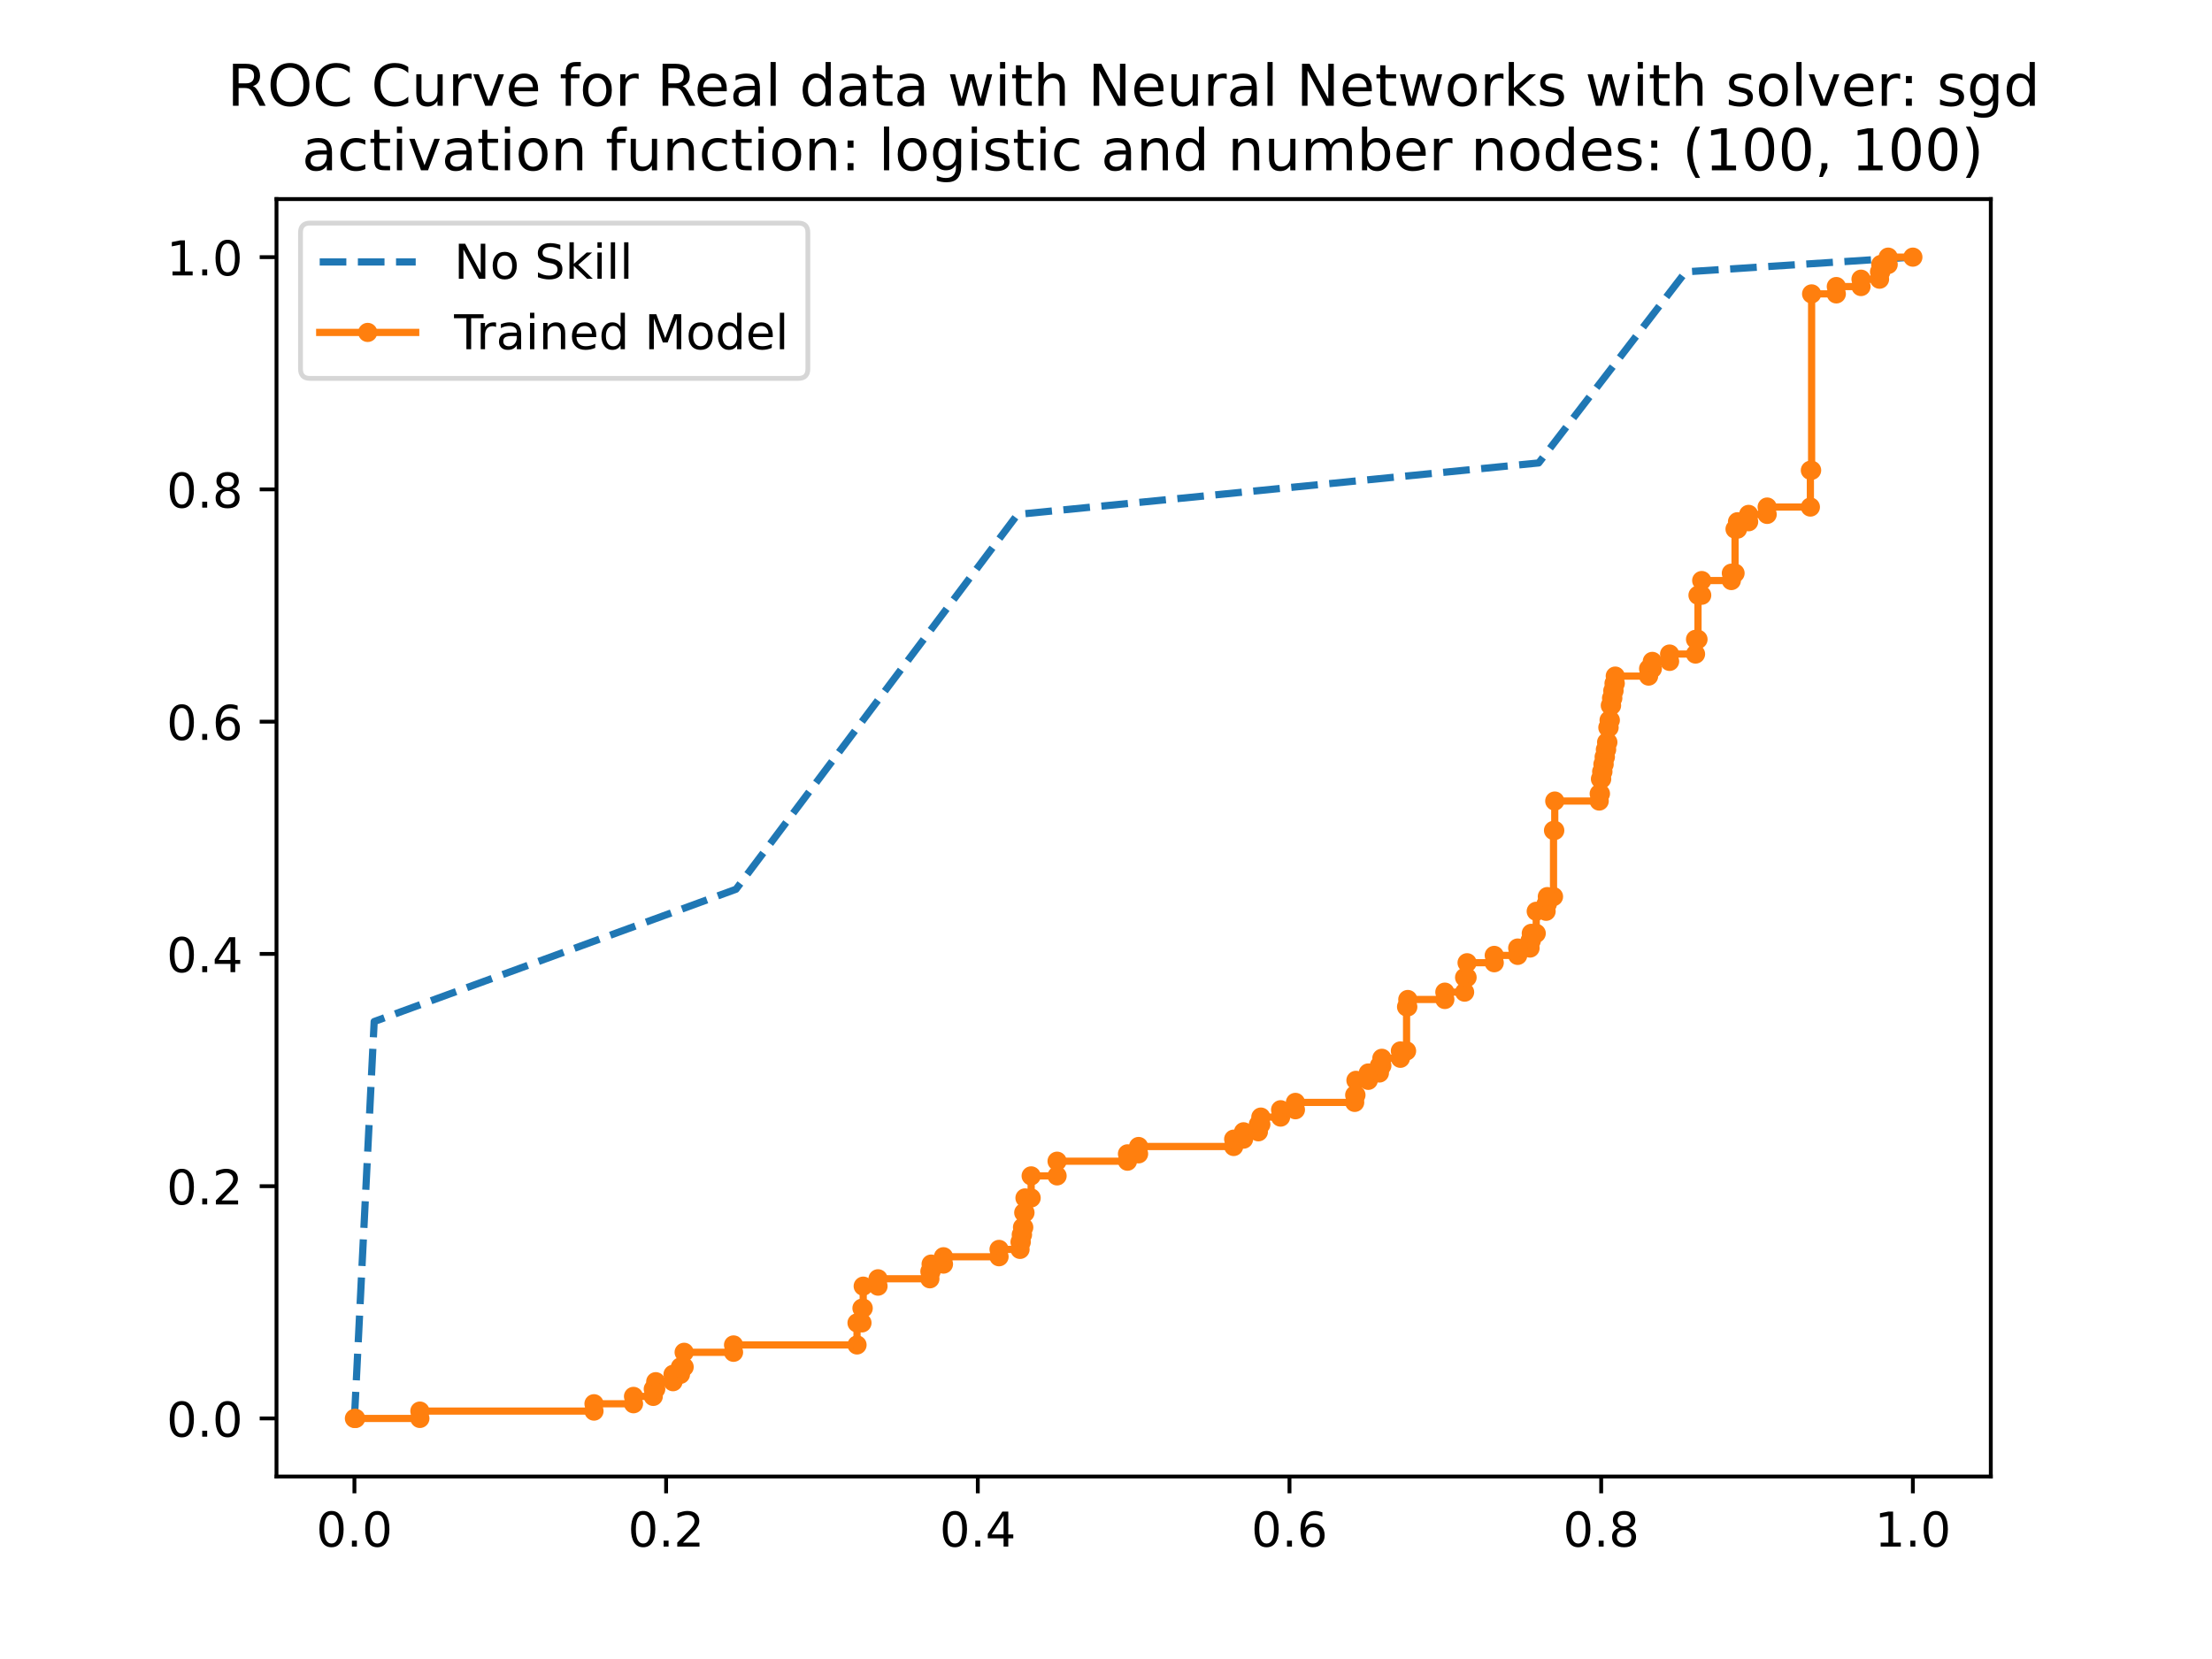 <?xml version="1.0" encoding="utf-8" standalone="no"?>
<!DOCTYPE svg PUBLIC "-//W3C//DTD SVG 1.1//EN"
  "http://www.w3.org/Graphics/SVG/1.1/DTD/svg11.dtd">
<!-- Created with matplotlib (https://matplotlib.org/) -->
<svg height="345.6pt" version="1.1" viewBox="0 0 460.8 345.6" width="460.8pt" xmlns="http://www.w3.org/2000/svg" xmlns:xlink="http://www.w3.org/1999/xlink">
 <defs>
  <style type="text/css">
*{stroke-linecap:butt;stroke-linejoin:round;}
  </style>
 </defs>
 <g id="figure_1">
  <g id="patch_1">
   <path d="M 0 345.6 
L 460.8 345.6 
L 460.8 0 
L 0 0 
z
" style="fill:#ffffff;"/>
  </g>
  <g id="axes_1">
   <g id="patch_2">
    <path d="M 57.6 307.584 
L 414.72 307.584 
L 414.72 41.472 
L 57.6 41.472 
z
" style="fill:#ffffff;"/>
   </g>
   <g id="matplotlib.axis_1">
    <g id="xtick_1">
     <g id="line2d_1">
      <defs>
       <path d="M 0 0 
L 0 3.5 
" id="md766bbdb81" style="stroke:#000000;stroke-width:0.8;"/>
      </defs>
      <g>
       <use style="stroke:#000000;stroke-width:0.8;" x="73.833" xlink:href="#md766bbdb81" y="307.584"/>
      </g>
     </g>
     <g id="text_1">
      <!-- 0.0 -->
      <defs>
       <path d="M 31.781 66.406 
Q 24.172 66.406 20.328 58.906 
Q 16.5 51.422 16.5 36.375 
Q 16.5 21.391 20.328 13.891 
Q 24.172 6.391 31.781 6.391 
Q 39.453 6.391 43.281 13.891 
Q 47.125 21.391 47.125 36.375 
Q 47.125 51.422 43.281 58.906 
Q 39.453 66.406 31.781 66.406 
z
M 31.781 74.219 
Q 44.047 74.219 50.516 64.516 
Q 56.984 54.828 56.984 36.375 
Q 56.984 17.969 50.516 8.266 
Q 44.047 -1.422 31.781 -1.422 
Q 19.531 -1.422 13.062 8.266 
Q 6.594 17.969 6.594 36.375 
Q 6.594 54.828 13.062 64.516 
Q 19.531 74.219 31.781 74.219 
z
" id="DejaVuSans-48"/>
       <path d="M 10.688 12.406 
L 21 12.406 
L 21 0 
L 10.688 0 
z
" id="DejaVuSans-46"/>
      </defs>
      <g transform="translate(65.881 322.182)scale(0.1 -0.1)">
       <use xlink:href="#DejaVuSans-48"/>
       <use x="63.623" xlink:href="#DejaVuSans-46"/>
       <use x="95.41" xlink:href="#DejaVuSans-48"/>
      </g>
     </g>
    </g>
    <g id="xtick_2">
     <g id="line2d_2">
      <g>
       <use style="stroke:#000000;stroke-width:0.8;" x="138.764" xlink:href="#md766bbdb81" y="307.584"/>
      </g>
     </g>
     <g id="text_2">
      <!-- 0.2 -->
      <defs>
       <path d="M 19.188 8.297 
L 53.609 8.297 
L 53.609 0 
L 7.328 0 
L 7.328 8.297 
Q 12.938 14.109 22.625 23.891 
Q 32.328 33.688 34.812 36.531 
Q 39.547 41.844 41.422 45.531 
Q 43.312 49.219 43.312 52.781 
Q 43.312 58.594 39.234 62.25 
Q 35.156 65.922 28.609 65.922 
Q 23.969 65.922 18.812 64.312 
Q 13.672 62.703 7.812 59.422 
L 7.812 69.391 
Q 13.766 71.781 18.938 73 
Q 24.125 74.219 28.422 74.219 
Q 39.75 74.219 46.484 68.547 
Q 53.219 62.891 53.219 53.422 
Q 53.219 48.922 51.531 44.891 
Q 49.859 40.875 45.406 35.406 
Q 44.188 33.984 37.641 27.219 
Q 31.109 20.453 19.188 8.297 
z
" id="DejaVuSans-50"/>
      </defs>
      <g transform="translate(130.812 322.182)scale(0.1 -0.1)">
       <use xlink:href="#DejaVuSans-48"/>
       <use x="63.623" xlink:href="#DejaVuSans-46"/>
       <use x="95.41" xlink:href="#DejaVuSans-50"/>
      </g>
     </g>
    </g>
    <g id="xtick_3">
     <g id="line2d_3">
      <g>
       <use style="stroke:#000000;stroke-width:0.8;" x="203.695" xlink:href="#md766bbdb81" y="307.584"/>
      </g>
     </g>
     <g id="text_3">
      <!-- 0.4 -->
      <defs>
       <path d="M 37.797 64.312 
L 12.891 25.391 
L 37.797 25.391 
z
M 35.203 72.906 
L 47.609 72.906 
L 47.609 25.391 
L 58.016 25.391 
L 58.016 17.188 
L 47.609 17.188 
L 47.609 0 
L 37.797 0 
L 37.797 17.188 
L 4.891 17.188 
L 4.891 26.703 
z
" id="DejaVuSans-52"/>
      </defs>
      <g transform="translate(195.743 322.182)scale(0.1 -0.1)">
       <use xlink:href="#DejaVuSans-48"/>
       <use x="63.623" xlink:href="#DejaVuSans-46"/>
       <use x="95.41" xlink:href="#DejaVuSans-52"/>
      </g>
     </g>
    </g>
    <g id="xtick_4">
     <g id="line2d_4">
      <g>
       <use style="stroke:#000000;stroke-width:0.8;" x="268.625" xlink:href="#md766bbdb81" y="307.584"/>
      </g>
     </g>
     <g id="text_4">
      <!-- 0.6 -->
      <defs>
       <path d="M 33.016 40.375 
Q 26.375 40.375 22.484 35.828 
Q 18.609 31.297 18.609 23.391 
Q 18.609 15.531 22.484 10.953 
Q 26.375 6.391 33.016 6.391 
Q 39.656 6.391 43.531 10.953 
Q 47.406 15.531 47.406 23.391 
Q 47.406 31.297 43.531 35.828 
Q 39.656 40.375 33.016 40.375 
z
M 52.594 71.297 
L 52.594 62.312 
Q 48.875 64.062 45.094 64.984 
Q 41.312 65.922 37.594 65.922 
Q 27.828 65.922 22.672 59.328 
Q 17.531 52.734 16.797 39.406 
Q 19.672 43.656 24.016 45.922 
Q 28.375 48.188 33.594 48.188 
Q 44.578 48.188 50.953 41.516 
Q 57.328 34.859 57.328 23.391 
Q 57.328 12.156 50.688 5.359 
Q 44.047 -1.422 33.016 -1.422 
Q 20.359 -1.422 13.672 8.266 
Q 6.984 17.969 6.984 36.375 
Q 6.984 53.656 15.188 63.938 
Q 23.391 74.219 37.203 74.219 
Q 40.922 74.219 44.703 73.484 
Q 48.484 72.75 52.594 71.297 
z
" id="DejaVuSans-54"/>
      </defs>
      <g transform="translate(260.674 322.182)scale(0.1 -0.1)">
       <use xlink:href="#DejaVuSans-48"/>
       <use x="63.623" xlink:href="#DejaVuSans-46"/>
       <use x="95.41" xlink:href="#DejaVuSans-54"/>
      </g>
     </g>
    </g>
    <g id="xtick_5">
     <g id="line2d_5">
      <g>
       <use style="stroke:#000000;stroke-width:0.8;" x="333.556" xlink:href="#md766bbdb81" y="307.584"/>
      </g>
     </g>
     <g id="text_5">
      <!-- 0.8 -->
      <defs>
       <path d="M 31.781 34.625 
Q 24.75 34.625 20.719 30.859 
Q 16.703 27.094 16.703 20.516 
Q 16.703 13.922 20.719 10.156 
Q 24.75 6.391 31.781 6.391 
Q 38.812 6.391 42.859 10.172 
Q 46.922 13.969 46.922 20.516 
Q 46.922 27.094 42.891 30.859 
Q 38.875 34.625 31.781 34.625 
z
M 21.922 38.812 
Q 15.578 40.375 12.031 44.719 
Q 8.5 49.078 8.5 55.328 
Q 8.5 64.062 14.719 69.141 
Q 20.953 74.219 31.781 74.219 
Q 42.672 74.219 48.875 69.141 
Q 55.078 64.062 55.078 55.328 
Q 55.078 49.078 51.531 44.719 
Q 48 40.375 41.703 38.812 
Q 48.828 37.156 52.797 32.312 
Q 56.781 27.484 56.781 20.516 
Q 56.781 9.906 50.312 4.234 
Q 43.844 -1.422 31.781 -1.422 
Q 19.734 -1.422 13.25 4.234 
Q 6.781 9.906 6.781 20.516 
Q 6.781 27.484 10.781 32.312 
Q 14.797 37.156 21.922 38.812 
z
M 18.312 54.391 
Q 18.312 48.734 21.844 45.562 
Q 25.391 42.391 31.781 42.391 
Q 38.141 42.391 41.719 45.562 
Q 45.312 48.734 45.312 54.391 
Q 45.312 60.062 41.719 63.234 
Q 38.141 66.406 31.781 66.406 
Q 25.391 66.406 21.844 63.234 
Q 18.312 60.062 18.312 54.391 
z
" id="DejaVuSans-56"/>
      </defs>
      <g transform="translate(325.605 322.182)scale(0.1 -0.1)">
       <use xlink:href="#DejaVuSans-48"/>
       <use x="63.623" xlink:href="#DejaVuSans-46"/>
       <use x="95.41" xlink:href="#DejaVuSans-56"/>
      </g>
     </g>
    </g>
    <g id="xtick_6">
     <g id="line2d_6">
      <g>
       <use style="stroke:#000000;stroke-width:0.8;" x="398.487" xlink:href="#md766bbdb81" y="307.584"/>
      </g>
     </g>
     <g id="text_6">
      <!-- 1.0 -->
      <defs>
       <path d="M 12.406 8.297 
L 28.516 8.297 
L 28.516 63.922 
L 10.984 60.406 
L 10.984 69.391 
L 28.422 72.906 
L 38.281 72.906 
L 38.281 8.297 
L 54.391 8.297 
L 54.391 0 
L 12.406 0 
z
" id="DejaVuSans-49"/>
      </defs>
      <g transform="translate(390.536 322.182)scale(0.1 -0.1)">
       <use xlink:href="#DejaVuSans-49"/>
       <use x="63.623" xlink:href="#DejaVuSans-46"/>
       <use x="95.41" xlink:href="#DejaVuSans-48"/>
      </g>
     </g>
    </g>
   </g>
   <g id="matplotlib.axis_2">
    <g id="ytick_1">
     <g id="line2d_7">
      <defs>
       <path d="M 0 0 
L -3.5 0 
" id="m393603fd04" style="stroke:#000000;stroke-width:0.8;"/>
      </defs>
      <g>
       <use style="stroke:#000000;stroke-width:0.8;" x="57.6" xlink:href="#m393603fd04" y="295.488"/>
      </g>
     </g>
     <g id="text_7">
      <!-- 0.0 -->
      <g transform="translate(34.697 299.287)scale(0.1 -0.1)">
       <use xlink:href="#DejaVuSans-48"/>
       <use x="63.623" xlink:href="#DejaVuSans-46"/>
       <use x="95.41" xlink:href="#DejaVuSans-48"/>
      </g>
     </g>
    </g>
    <g id="ytick_2">
     <g id="line2d_8">
      <g>
       <use style="stroke:#000000;stroke-width:0.8;" x="57.6" xlink:href="#m393603fd04" y="247.104"/>
      </g>
     </g>
     <g id="text_8">
      <!-- 0.2 -->
      <g transform="translate(34.697 250.903)scale(0.1 -0.1)">
       <use xlink:href="#DejaVuSans-48"/>
       <use x="63.623" xlink:href="#DejaVuSans-46"/>
       <use x="95.41" xlink:href="#DejaVuSans-50"/>
      </g>
     </g>
    </g>
    <g id="ytick_3">
     <g id="line2d_9">
      <g>
       <use style="stroke:#000000;stroke-width:0.8;" x="57.6" xlink:href="#m393603fd04" y="198.72"/>
      </g>
     </g>
     <g id="text_9">
      <!-- 0.4 -->
      <g transform="translate(34.697 202.519)scale(0.1 -0.1)">
       <use xlink:href="#DejaVuSans-48"/>
       <use x="63.623" xlink:href="#DejaVuSans-46"/>
       <use x="95.41" xlink:href="#DejaVuSans-52"/>
      </g>
     </g>
    </g>
    <g id="ytick_4">
     <g id="line2d_10">
      <g>
       <use style="stroke:#000000;stroke-width:0.8;" x="57.6" xlink:href="#m393603fd04" y="150.336"/>
      </g>
     </g>
     <g id="text_10">
      <!-- 0.6 -->
      <g transform="translate(34.697 154.135)scale(0.1 -0.1)">
       <use xlink:href="#DejaVuSans-48"/>
       <use x="63.623" xlink:href="#DejaVuSans-46"/>
       <use x="95.41" xlink:href="#DejaVuSans-54"/>
      </g>
     </g>
    </g>
    <g id="ytick_5">
     <g id="line2d_11">
      <g>
       <use style="stroke:#000000;stroke-width:0.8;" x="57.6" xlink:href="#m393603fd04" y="101.952"/>
      </g>
     </g>
     <g id="text_11">
      <!-- 0.8 -->
      <g transform="translate(34.697 105.751)scale(0.1 -0.1)">
       <use xlink:href="#DejaVuSans-48"/>
       <use x="63.623" xlink:href="#DejaVuSans-46"/>
       <use x="95.41" xlink:href="#DejaVuSans-56"/>
      </g>
     </g>
    </g>
    <g id="ytick_6">
     <g id="line2d_12">
      <g>
       <use style="stroke:#000000;stroke-width:0.8;" x="57.6" xlink:href="#m393603fd04" y="53.568"/>
      </g>
     </g>
     <g id="text_12">
      <!-- 1.0 -->
      <g transform="translate(34.697 57.367)scale(0.1 -0.1)">
       <use xlink:href="#DejaVuSans-49"/>
       <use x="63.623" xlink:href="#DejaVuSans-46"/>
       <use x="95.41" xlink:href="#DejaVuSans-48"/>
      </g>
     </g>
    </g>
   </g>
   <g id="line2d_13">
    <path clip-path="url(#pc11c4977ed)" d="M 73.833 295.488 
L 77.949 212.806 
L 153.324 185.246 
L 211.978 107.158 
L 320.539 96.44 
L 351.153 56.63 
L 398.487 53.568 
" style="fill:none;stroke:#1f77b4;stroke-dasharray:5.55,2.4;stroke-dashoffset:0;stroke-width:1.5;"/>
   </g>
   <g id="line2d_14">
    <path clip-path="url(#pc11c4977ed)" d="M 73.833 295.488 
L 87.467 295.488 
L 87.467 293.957 
L 123.74 293.957 
L 123.74 292.426 
L 131.972 292.426 
L 131.972 290.895 
L 136.088 290.895 
L 136.088 289.363 
L 136.603 289.363 
L 136.603 287.832 
L 140.204 287.832 
L 140.204 286.301 
L 141.748 286.301 
L 141.748 284.77 
L 142.52 284.77 
L 142.52 281.708 
L 152.81 281.708 
L 152.81 280.177 
L 178.535 280.177 
L 178.535 275.583 
L 179.564 275.583 
L 179.564 272.521 
L 179.821 272.521 
L 179.821 267.927 
L 182.908 267.927 
L 182.908 266.396 
L 193.713 266.396 
L 193.713 264.865 
L 193.97 264.865 
L 193.97 263.334 
L 196.543 263.334 
L 196.543 261.803 
L 208.119 261.803 
L 208.119 260.272 
L 212.493 260.272 
L 212.493 258.741 
L 212.75 258.741 
L 212.75 257.21 
L 213.007 257.21 
L 213.007 255.678 
L 213.264 255.678 
L 213.264 252.616 
L 213.522 252.616 
L 213.522 249.554 
L 214.808 249.554 
L 214.808 244.96 
L 220.21 244.96 
L 220.21 241.898 
L 234.874 241.898 
L 234.874 240.367 
L 237.189 240.367 
L 237.189 238.836 
L 256.998 238.836 
L 256.998 237.305 
L 259.056 237.305 
L 259.056 235.774 
L 262.143 235.774 
L 262.143 234.242 
L 262.657 234.242 
L 262.657 232.711 
L 266.773 232.711 
L 266.773 231.18 
L 269.86 231.18 
L 269.86 229.649 
L 282.208 229.649 
L 282.208 228.118 
L 282.466 228.118 
L 282.466 225.056 
L 285.038 225.056 
L 285.038 223.524 
L 287.354 223.524 
L 287.354 221.993 
L 287.868 221.993 
L 287.868 220.462 
L 291.727 220.462 
L 291.727 218.931 
L 293.013 218.931 
L 293.013 209.744 
L 293.27 209.744 
L 293.27 208.213 
L 300.988 208.213 
L 300.988 206.682 
L 305.104 206.682 
L 305.104 203.62 
L 305.619 203.62 
L 305.619 200.557 
L 311.278 200.557 
L 311.278 199.026 
L 316.166 199.026 
L 316.166 197.495 
L 318.739 197.495 
L 318.739 195.964 
L 318.996 195.964 
L 318.996 194.433 
L 320.025 194.433 
L 320.025 189.839 
L 322.083 189.839 
L 322.083 188.308 
L 322.34 188.308 
L 322.34 186.777 
L 323.626 186.777 
L 323.626 172.997 
L 323.884 172.997 
L 323.884 166.872 
L 333.145 166.872 
L 333.145 165.341 
L 333.402 165.341 
L 333.402 162.279 
L 333.659 162.279 
L 333.659 160.748 
L 333.917 160.748 
L 333.917 159.217 
L 334.174 159.217 
L 334.174 157.685 
L 334.431 157.685 
L 334.431 156.154 
L 334.688 156.154 
L 334.688 154.623 
L 334.946 154.623 
L 334.946 151.561 
L 335.203 151.561 
L 335.203 150.03 
L 335.46 150.03 
L 335.46 146.967 
L 335.717 146.967 
L 335.717 145.436 
L 335.975 145.436 
L 335.975 143.905 
L 336.232 143.905 
L 336.232 142.374 
L 336.489 142.374 
L 336.489 140.843 
L 343.435 140.843 
L 343.435 139.312 
L 344.207 139.312 
L 344.207 137.781 
L 347.808 137.781 
L 347.808 136.25 
L 353.211 136.25 
L 353.211 133.187 
L 353.725 133.187 
L 353.725 124 
L 354.497 124 
L 354.497 120.938 
L 360.671 120.938 
L 360.671 119.407 
L 361.443 119.407 
L 361.443 110.22 
L 361.957 110.22 
L 361.957 108.689 
L 364.272 108.689 
L 364.272 107.158 
L 368.131 107.158 
L 368.131 105.627 
L 377.135 105.627 
L 377.135 97.971 
L 377.392 97.971 
L 377.392 61.224 
L 382.538 61.224 
L 382.538 59.693 
L 387.683 59.693 
L 387.683 58.161 
L 391.541 58.161 
L 391.541 56.63 
L 391.799 56.63 
L 391.799 55.099 
L 393.342 55.099 
L 393.342 53.568 
L 398.487 53.568 
L 398.487 53.568 
" style="fill:none;stroke:#ff7f0e;stroke-linecap:square;stroke-width:1.5;"/>
    <defs>
     <path d="M 0 1.5 
C 0.398 1.5 0.779 1.342 1.061 1.061 
C 1.342 0.779 1.5 0.398 1.5 0 
C 1.5 -0.398 1.342 -0.779 1.061 -1.061 
C 0.779 -1.342 0.398 -1.5 0 -1.5 
C -0.398 -1.5 -0.779 -1.342 -1.061 -1.061 
C -1.342 -0.779 -1.5 -0.398 -1.5 0 
C -1.5 0.398 -1.342 0.779 -1.061 1.061 
C -0.779 1.342 -0.398 1.5 0 1.5 
z
" id="m6607253d17" style="stroke:#ff7f0e;"/>
    </defs>
    <g clip-path="url(#pc11c4977ed)">
     <use style="fill:#ff7f0e;stroke:#ff7f0e;" x="73.833" xlink:href="#m6607253d17" y="295.488"/>
     <use style="fill:#ff7f0e;stroke:#ff7f0e;" x="74.09" xlink:href="#m6607253d17" y="295.488"/>
     <use style="fill:#ff7f0e;stroke:#ff7f0e;" x="87.467" xlink:href="#m6607253d17" y="295.488"/>
     <use style="fill:#ff7f0e;stroke:#ff7f0e;" x="87.467" xlink:href="#m6607253d17" y="293.957"/>
     <use style="fill:#ff7f0e;stroke:#ff7f0e;" x="123.74" xlink:href="#m6607253d17" y="293.957"/>
     <use style="fill:#ff7f0e;stroke:#ff7f0e;" x="123.74" xlink:href="#m6607253d17" y="292.426"/>
     <use style="fill:#ff7f0e;stroke:#ff7f0e;" x="131.972" xlink:href="#m6607253d17" y="292.426"/>
     <use style="fill:#ff7f0e;stroke:#ff7f0e;" x="131.972" xlink:href="#m6607253d17" y="290.895"/>
     <use style="fill:#ff7f0e;stroke:#ff7f0e;" x="136.088" xlink:href="#m6607253d17" y="290.895"/>
     <use style="fill:#ff7f0e;stroke:#ff7f0e;" x="136.088" xlink:href="#m6607253d17" y="289.363"/>
     <use style="fill:#ff7f0e;stroke:#ff7f0e;" x="136.603" xlink:href="#m6607253d17" y="289.363"/>
     <use style="fill:#ff7f0e;stroke:#ff7f0e;" x="136.603" xlink:href="#m6607253d17" y="287.832"/>
     <use style="fill:#ff7f0e;stroke:#ff7f0e;" x="140.204" xlink:href="#m6607253d17" y="287.832"/>
     <use style="fill:#ff7f0e;stroke:#ff7f0e;" x="140.204" xlink:href="#m6607253d17" y="286.301"/>
     <use style="fill:#ff7f0e;stroke:#ff7f0e;" x="141.748" xlink:href="#m6607253d17" y="286.301"/>
     <use style="fill:#ff7f0e;stroke:#ff7f0e;" x="141.748" xlink:href="#m6607253d17" y="284.77"/>
     <use style="fill:#ff7f0e;stroke:#ff7f0e;" x="142.52" xlink:href="#m6607253d17" y="284.77"/>
     <use style="fill:#ff7f0e;stroke:#ff7f0e;" x="142.52" xlink:href="#m6607253d17" y="281.708"/>
     <use style="fill:#ff7f0e;stroke:#ff7f0e;" x="152.81" xlink:href="#m6607253d17" y="281.708"/>
     <use style="fill:#ff7f0e;stroke:#ff7f0e;" x="152.81" xlink:href="#m6607253d17" y="280.177"/>
     <use style="fill:#ff7f0e;stroke:#ff7f0e;" x="178.535" xlink:href="#m6607253d17" y="280.177"/>
     <use style="fill:#ff7f0e;stroke:#ff7f0e;" x="178.535" xlink:href="#m6607253d17" y="275.583"/>
     <use style="fill:#ff7f0e;stroke:#ff7f0e;" x="179.564" xlink:href="#m6607253d17" y="275.583"/>
     <use style="fill:#ff7f0e;stroke:#ff7f0e;" x="179.564" xlink:href="#m6607253d17" y="272.521"/>
     <use style="fill:#ff7f0e;stroke:#ff7f0e;" x="179.821" xlink:href="#m6607253d17" y="272.521"/>
     <use style="fill:#ff7f0e;stroke:#ff7f0e;" x="179.821" xlink:href="#m6607253d17" y="267.927"/>
     <use style="fill:#ff7f0e;stroke:#ff7f0e;" x="182.908" xlink:href="#m6607253d17" y="267.927"/>
     <use style="fill:#ff7f0e;stroke:#ff7f0e;" x="182.908" xlink:href="#m6607253d17" y="266.396"/>
     <use style="fill:#ff7f0e;stroke:#ff7f0e;" x="193.713" xlink:href="#m6607253d17" y="266.396"/>
     <use style="fill:#ff7f0e;stroke:#ff7f0e;" x="193.713" xlink:href="#m6607253d17" y="264.865"/>
     <use style="fill:#ff7f0e;stroke:#ff7f0e;" x="193.97" xlink:href="#m6607253d17" y="264.865"/>
     <use style="fill:#ff7f0e;stroke:#ff7f0e;" x="193.97" xlink:href="#m6607253d17" y="263.334"/>
     <use style="fill:#ff7f0e;stroke:#ff7f0e;" x="196.543" xlink:href="#m6607253d17" y="263.334"/>
     <use style="fill:#ff7f0e;stroke:#ff7f0e;" x="196.543" xlink:href="#m6607253d17" y="261.803"/>
     <use style="fill:#ff7f0e;stroke:#ff7f0e;" x="208.119" xlink:href="#m6607253d17" y="261.803"/>
     <use style="fill:#ff7f0e;stroke:#ff7f0e;" x="208.119" xlink:href="#m6607253d17" y="260.272"/>
     <use style="fill:#ff7f0e;stroke:#ff7f0e;" x="212.493" xlink:href="#m6607253d17" y="260.272"/>
     <use style="fill:#ff7f0e;stroke:#ff7f0e;" x="212.493" xlink:href="#m6607253d17" y="258.741"/>
     <use style="fill:#ff7f0e;stroke:#ff7f0e;" x="212.75" xlink:href="#m6607253d17" y="258.741"/>
     <use style="fill:#ff7f0e;stroke:#ff7f0e;" x="212.75" xlink:href="#m6607253d17" y="257.21"/>
     <use style="fill:#ff7f0e;stroke:#ff7f0e;" x="213.007" xlink:href="#m6607253d17" y="257.21"/>
     <use style="fill:#ff7f0e;stroke:#ff7f0e;" x="213.007" xlink:href="#m6607253d17" y="255.678"/>
     <use style="fill:#ff7f0e;stroke:#ff7f0e;" x="213.264" xlink:href="#m6607253d17" y="255.678"/>
     <use style="fill:#ff7f0e;stroke:#ff7f0e;" x="213.264" xlink:href="#m6607253d17" y="252.616"/>
     <use style="fill:#ff7f0e;stroke:#ff7f0e;" x="213.522" xlink:href="#m6607253d17" y="252.616"/>
     <use style="fill:#ff7f0e;stroke:#ff7f0e;" x="213.522" xlink:href="#m6607253d17" y="249.554"/>
     <use style="fill:#ff7f0e;stroke:#ff7f0e;" x="214.808" xlink:href="#m6607253d17" y="249.554"/>
     <use style="fill:#ff7f0e;stroke:#ff7f0e;" x="214.808" xlink:href="#m6607253d17" y="244.96"/>
     <use style="fill:#ff7f0e;stroke:#ff7f0e;" x="220.21" xlink:href="#m6607253d17" y="244.96"/>
     <use style="fill:#ff7f0e;stroke:#ff7f0e;" x="220.21" xlink:href="#m6607253d17" y="241.898"/>
     <use style="fill:#ff7f0e;stroke:#ff7f0e;" x="234.874" xlink:href="#m6607253d17" y="241.898"/>
     <use style="fill:#ff7f0e;stroke:#ff7f0e;" x="234.874" xlink:href="#m6607253d17" y="240.367"/>
     <use style="fill:#ff7f0e;stroke:#ff7f0e;" x="237.189" xlink:href="#m6607253d17" y="240.367"/>
     <use style="fill:#ff7f0e;stroke:#ff7f0e;" x="237.189" xlink:href="#m6607253d17" y="238.836"/>
     <use style="fill:#ff7f0e;stroke:#ff7f0e;" x="256.998" xlink:href="#m6607253d17" y="238.836"/>
     <use style="fill:#ff7f0e;stroke:#ff7f0e;" x="256.998" xlink:href="#m6607253d17" y="237.305"/>
     <use style="fill:#ff7f0e;stroke:#ff7f0e;" x="259.056" xlink:href="#m6607253d17" y="237.305"/>
     <use style="fill:#ff7f0e;stroke:#ff7f0e;" x="259.056" xlink:href="#m6607253d17" y="235.774"/>
     <use style="fill:#ff7f0e;stroke:#ff7f0e;" x="262.143" xlink:href="#m6607253d17" y="235.774"/>
     <use style="fill:#ff7f0e;stroke:#ff7f0e;" x="262.143" xlink:href="#m6607253d17" y="234.242"/>
     <use style="fill:#ff7f0e;stroke:#ff7f0e;" x="262.657" xlink:href="#m6607253d17" y="234.242"/>
     <use style="fill:#ff7f0e;stroke:#ff7f0e;" x="262.657" xlink:href="#m6607253d17" y="232.711"/>
     <use style="fill:#ff7f0e;stroke:#ff7f0e;" x="266.773" xlink:href="#m6607253d17" y="232.711"/>
     <use style="fill:#ff7f0e;stroke:#ff7f0e;" x="266.773" xlink:href="#m6607253d17" y="231.18"/>
     <use style="fill:#ff7f0e;stroke:#ff7f0e;" x="269.86" xlink:href="#m6607253d17" y="231.18"/>
     <use style="fill:#ff7f0e;stroke:#ff7f0e;" x="269.86" xlink:href="#m6607253d17" y="229.649"/>
     <use style="fill:#ff7f0e;stroke:#ff7f0e;" x="282.208" xlink:href="#m6607253d17" y="229.649"/>
     <use style="fill:#ff7f0e;stroke:#ff7f0e;" x="282.208" xlink:href="#m6607253d17" y="228.118"/>
     <use style="fill:#ff7f0e;stroke:#ff7f0e;" x="282.466" xlink:href="#m6607253d17" y="228.118"/>
     <use style="fill:#ff7f0e;stroke:#ff7f0e;" x="282.466" xlink:href="#m6607253d17" y="225.056"/>
     <use style="fill:#ff7f0e;stroke:#ff7f0e;" x="285.038" xlink:href="#m6607253d17" y="225.056"/>
     <use style="fill:#ff7f0e;stroke:#ff7f0e;" x="285.038" xlink:href="#m6607253d17" y="223.524"/>
     <use style="fill:#ff7f0e;stroke:#ff7f0e;" x="287.354" xlink:href="#m6607253d17" y="223.524"/>
     <use style="fill:#ff7f0e;stroke:#ff7f0e;" x="287.354" xlink:href="#m6607253d17" y="221.993"/>
     <use style="fill:#ff7f0e;stroke:#ff7f0e;" x="287.868" xlink:href="#m6607253d17" y="221.993"/>
     <use style="fill:#ff7f0e;stroke:#ff7f0e;" x="287.868" xlink:href="#m6607253d17" y="220.462"/>
     <use style="fill:#ff7f0e;stroke:#ff7f0e;" x="291.727" xlink:href="#m6607253d17" y="220.462"/>
     <use style="fill:#ff7f0e;stroke:#ff7f0e;" x="291.727" xlink:href="#m6607253d17" y="218.931"/>
     <use style="fill:#ff7f0e;stroke:#ff7f0e;" x="293.013" xlink:href="#m6607253d17" y="218.931"/>
     <use style="fill:#ff7f0e;stroke:#ff7f0e;" x="293.013" xlink:href="#m6607253d17" y="209.744"/>
     <use style="fill:#ff7f0e;stroke:#ff7f0e;" x="293.27" xlink:href="#m6607253d17" y="209.744"/>
     <use style="fill:#ff7f0e;stroke:#ff7f0e;" x="293.27" xlink:href="#m6607253d17" y="208.213"/>
     <use style="fill:#ff7f0e;stroke:#ff7f0e;" x="300.988" xlink:href="#m6607253d17" y="208.213"/>
     <use style="fill:#ff7f0e;stroke:#ff7f0e;" x="300.988" xlink:href="#m6607253d17" y="206.682"/>
     <use style="fill:#ff7f0e;stroke:#ff7f0e;" x="305.104" xlink:href="#m6607253d17" y="206.682"/>
     <use style="fill:#ff7f0e;stroke:#ff7f0e;" x="305.104" xlink:href="#m6607253d17" y="203.62"/>
     <use style="fill:#ff7f0e;stroke:#ff7f0e;" x="305.619" xlink:href="#m6607253d17" y="203.62"/>
     <use style="fill:#ff7f0e;stroke:#ff7f0e;" x="305.619" xlink:href="#m6607253d17" y="200.557"/>
     <use style="fill:#ff7f0e;stroke:#ff7f0e;" x="311.278" xlink:href="#m6607253d17" y="200.557"/>
     <use style="fill:#ff7f0e;stroke:#ff7f0e;" x="311.278" xlink:href="#m6607253d17" y="199.026"/>
     <use style="fill:#ff7f0e;stroke:#ff7f0e;" x="316.166" xlink:href="#m6607253d17" y="199.026"/>
     <use style="fill:#ff7f0e;stroke:#ff7f0e;" x="316.166" xlink:href="#m6607253d17" y="197.495"/>
     <use style="fill:#ff7f0e;stroke:#ff7f0e;" x="318.739" xlink:href="#m6607253d17" y="197.495"/>
     <use style="fill:#ff7f0e;stroke:#ff7f0e;" x="318.739" xlink:href="#m6607253d17" y="195.964"/>
     <use style="fill:#ff7f0e;stroke:#ff7f0e;" x="318.996" xlink:href="#m6607253d17" y="195.964"/>
     <use style="fill:#ff7f0e;stroke:#ff7f0e;" x="318.996" xlink:href="#m6607253d17" y="194.433"/>
     <use style="fill:#ff7f0e;stroke:#ff7f0e;" x="320.025" xlink:href="#m6607253d17" y="194.433"/>
     <use style="fill:#ff7f0e;stroke:#ff7f0e;" x="320.025" xlink:href="#m6607253d17" y="189.839"/>
     <use style="fill:#ff7f0e;stroke:#ff7f0e;" x="322.083" xlink:href="#m6607253d17" y="189.839"/>
     <use style="fill:#ff7f0e;stroke:#ff7f0e;" x="322.083" xlink:href="#m6607253d17" y="188.308"/>
     <use style="fill:#ff7f0e;stroke:#ff7f0e;" x="322.34" xlink:href="#m6607253d17" y="188.308"/>
     <use style="fill:#ff7f0e;stroke:#ff7f0e;" x="322.34" xlink:href="#m6607253d17" y="186.777"/>
     <use style="fill:#ff7f0e;stroke:#ff7f0e;" x="323.626" xlink:href="#m6607253d17" y="186.777"/>
     <use style="fill:#ff7f0e;stroke:#ff7f0e;" x="323.626" xlink:href="#m6607253d17" y="172.997"/>
     <use style="fill:#ff7f0e;stroke:#ff7f0e;" x="323.884" xlink:href="#m6607253d17" y="172.997"/>
     <use style="fill:#ff7f0e;stroke:#ff7f0e;" x="323.884" xlink:href="#m6607253d17" y="166.872"/>
     <use style="fill:#ff7f0e;stroke:#ff7f0e;" x="333.145" xlink:href="#m6607253d17" y="166.872"/>
     <use style="fill:#ff7f0e;stroke:#ff7f0e;" x="333.145" xlink:href="#m6607253d17" y="165.341"/>
     <use style="fill:#ff7f0e;stroke:#ff7f0e;" x="333.402" xlink:href="#m6607253d17" y="165.341"/>
     <use style="fill:#ff7f0e;stroke:#ff7f0e;" x="333.402" xlink:href="#m6607253d17" y="162.279"/>
     <use style="fill:#ff7f0e;stroke:#ff7f0e;" x="333.659" xlink:href="#m6607253d17" y="162.279"/>
     <use style="fill:#ff7f0e;stroke:#ff7f0e;" x="333.659" xlink:href="#m6607253d17" y="160.748"/>
     <use style="fill:#ff7f0e;stroke:#ff7f0e;" x="333.917" xlink:href="#m6607253d17" y="160.748"/>
     <use style="fill:#ff7f0e;stroke:#ff7f0e;" x="333.917" xlink:href="#m6607253d17" y="159.217"/>
     <use style="fill:#ff7f0e;stroke:#ff7f0e;" x="334.174" xlink:href="#m6607253d17" y="159.217"/>
     <use style="fill:#ff7f0e;stroke:#ff7f0e;" x="334.174" xlink:href="#m6607253d17" y="157.685"/>
     <use style="fill:#ff7f0e;stroke:#ff7f0e;" x="334.431" xlink:href="#m6607253d17" y="157.685"/>
     <use style="fill:#ff7f0e;stroke:#ff7f0e;" x="334.431" xlink:href="#m6607253d17" y="156.154"/>
     <use style="fill:#ff7f0e;stroke:#ff7f0e;" x="334.688" xlink:href="#m6607253d17" y="156.154"/>
     <use style="fill:#ff7f0e;stroke:#ff7f0e;" x="334.688" xlink:href="#m6607253d17" y="154.623"/>
     <use style="fill:#ff7f0e;stroke:#ff7f0e;" x="334.946" xlink:href="#m6607253d17" y="154.623"/>
     <use style="fill:#ff7f0e;stroke:#ff7f0e;" x="334.946" xlink:href="#m6607253d17" y="151.561"/>
     <use style="fill:#ff7f0e;stroke:#ff7f0e;" x="335.203" xlink:href="#m6607253d17" y="151.561"/>
     <use style="fill:#ff7f0e;stroke:#ff7f0e;" x="335.203" xlink:href="#m6607253d17" y="150.03"/>
     <use style="fill:#ff7f0e;stroke:#ff7f0e;" x="335.46" xlink:href="#m6607253d17" y="150.03"/>
     <use style="fill:#ff7f0e;stroke:#ff7f0e;" x="335.46" xlink:href="#m6607253d17" y="146.967"/>
     <use style="fill:#ff7f0e;stroke:#ff7f0e;" x="335.717" xlink:href="#m6607253d17" y="146.967"/>
     <use style="fill:#ff7f0e;stroke:#ff7f0e;" x="335.717" xlink:href="#m6607253d17" y="145.436"/>
     <use style="fill:#ff7f0e;stroke:#ff7f0e;" x="335.975" xlink:href="#m6607253d17" y="145.436"/>
     <use style="fill:#ff7f0e;stroke:#ff7f0e;" x="335.975" xlink:href="#m6607253d17" y="143.905"/>
     <use style="fill:#ff7f0e;stroke:#ff7f0e;" x="336.232" xlink:href="#m6607253d17" y="143.905"/>
     <use style="fill:#ff7f0e;stroke:#ff7f0e;" x="336.232" xlink:href="#m6607253d17" y="142.374"/>
     <use style="fill:#ff7f0e;stroke:#ff7f0e;" x="336.489" xlink:href="#m6607253d17" y="142.374"/>
     <use style="fill:#ff7f0e;stroke:#ff7f0e;" x="336.489" xlink:href="#m6607253d17" y="140.843"/>
     <use style="fill:#ff7f0e;stroke:#ff7f0e;" x="343.435" xlink:href="#m6607253d17" y="140.843"/>
     <use style="fill:#ff7f0e;stroke:#ff7f0e;" x="343.435" xlink:href="#m6607253d17" y="139.312"/>
     <use style="fill:#ff7f0e;stroke:#ff7f0e;" x="344.207" xlink:href="#m6607253d17" y="139.312"/>
     <use style="fill:#ff7f0e;stroke:#ff7f0e;" x="344.207" xlink:href="#m6607253d17" y="137.781"/>
     <use style="fill:#ff7f0e;stroke:#ff7f0e;" x="347.808" xlink:href="#m6607253d17" y="137.781"/>
     <use style="fill:#ff7f0e;stroke:#ff7f0e;" x="347.808" xlink:href="#m6607253d17" y="136.25"/>
     <use style="fill:#ff7f0e;stroke:#ff7f0e;" x="353.211" xlink:href="#m6607253d17" y="136.25"/>
     <use style="fill:#ff7f0e;stroke:#ff7f0e;" x="353.211" xlink:href="#m6607253d17" y="133.187"/>
     <use style="fill:#ff7f0e;stroke:#ff7f0e;" x="353.725" xlink:href="#m6607253d17" y="133.187"/>
     <use style="fill:#ff7f0e;stroke:#ff7f0e;" x="353.725" xlink:href="#m6607253d17" y="124"/>
     <use style="fill:#ff7f0e;stroke:#ff7f0e;" x="354.497" xlink:href="#m6607253d17" y="124"/>
     <use style="fill:#ff7f0e;stroke:#ff7f0e;" x="354.497" xlink:href="#m6607253d17" y="120.938"/>
     <use style="fill:#ff7f0e;stroke:#ff7f0e;" x="360.671" xlink:href="#m6607253d17" y="120.938"/>
     <use style="fill:#ff7f0e;stroke:#ff7f0e;" x="360.671" xlink:href="#m6607253d17" y="119.407"/>
     <use style="fill:#ff7f0e;stroke:#ff7f0e;" x="361.443" xlink:href="#m6607253d17" y="119.407"/>
     <use style="fill:#ff7f0e;stroke:#ff7f0e;" x="361.443" xlink:href="#m6607253d17" y="110.22"/>
     <use style="fill:#ff7f0e;stroke:#ff7f0e;" x="361.957" xlink:href="#m6607253d17" y="110.22"/>
     <use style="fill:#ff7f0e;stroke:#ff7f0e;" x="361.957" xlink:href="#m6607253d17" y="108.689"/>
     <use style="fill:#ff7f0e;stroke:#ff7f0e;" x="364.272" xlink:href="#m6607253d17" y="108.689"/>
     <use style="fill:#ff7f0e;stroke:#ff7f0e;" x="364.272" xlink:href="#m6607253d17" y="107.158"/>
     <use style="fill:#ff7f0e;stroke:#ff7f0e;" x="368.131" xlink:href="#m6607253d17" y="107.158"/>
     <use style="fill:#ff7f0e;stroke:#ff7f0e;" x="368.131" xlink:href="#m6607253d17" y="105.627"/>
     <use style="fill:#ff7f0e;stroke:#ff7f0e;" x="377.135" xlink:href="#m6607253d17" y="105.627"/>
     <use style="fill:#ff7f0e;stroke:#ff7f0e;" x="377.135" xlink:href="#m6607253d17" y="97.971"/>
     <use style="fill:#ff7f0e;stroke:#ff7f0e;" x="377.392" xlink:href="#m6607253d17" y="97.971"/>
     <use style="fill:#ff7f0e;stroke:#ff7f0e;" x="377.392" xlink:href="#m6607253d17" y="61.224"/>
     <use style="fill:#ff7f0e;stroke:#ff7f0e;" x="382.538" xlink:href="#m6607253d17" y="61.224"/>
     <use style="fill:#ff7f0e;stroke:#ff7f0e;" x="382.538" xlink:href="#m6607253d17" y="59.693"/>
     <use style="fill:#ff7f0e;stroke:#ff7f0e;" x="387.683" xlink:href="#m6607253d17" y="59.693"/>
     <use style="fill:#ff7f0e;stroke:#ff7f0e;" x="387.683" xlink:href="#m6607253d17" y="58.161"/>
     <use style="fill:#ff7f0e;stroke:#ff7f0e;" x="391.541" xlink:href="#m6607253d17" y="58.161"/>
     <use style="fill:#ff7f0e;stroke:#ff7f0e;" x="391.541" xlink:href="#m6607253d17" y="56.63"/>
     <use style="fill:#ff7f0e;stroke:#ff7f0e;" x="391.799" xlink:href="#m6607253d17" y="56.63"/>
     <use style="fill:#ff7f0e;stroke:#ff7f0e;" x="391.799" xlink:href="#m6607253d17" y="55.099"/>
     <use style="fill:#ff7f0e;stroke:#ff7f0e;" x="393.342" xlink:href="#m6607253d17" y="55.099"/>
     <use style="fill:#ff7f0e;stroke:#ff7f0e;" x="393.342" xlink:href="#m6607253d17" y="53.568"/>
     <use style="fill:#ff7f0e;stroke:#ff7f0e;" x="398.487" xlink:href="#m6607253d17" y="53.568"/>
    </g>
   </g>
   <g id="patch_3">
    <path d="M 57.6 307.584 
L 57.6 41.472 
" style="fill:none;stroke:#000000;stroke-linecap:square;stroke-linejoin:miter;stroke-width:0.8;"/>
   </g>
   <g id="patch_4">
    <path d="M 414.72 307.584 
L 414.72 41.472 
" style="fill:none;stroke:#000000;stroke-linecap:square;stroke-linejoin:miter;stroke-width:0.8;"/>
   </g>
   <g id="patch_5">
    <path d="M 57.6 307.584 
L 414.72 307.584 
" style="fill:none;stroke:#000000;stroke-linecap:square;stroke-linejoin:miter;stroke-width:0.8;"/>
   </g>
   <g id="patch_6">
    <path d="M 57.6 41.472 
L 414.72 41.472 
" style="fill:none;stroke:#000000;stroke-linecap:square;stroke-linejoin:miter;stroke-width:0.8;"/>
   </g>
   <g id="text_13">
    <!-- ROC Curve for Real data with Neural Networks with solver: sgd -->
    <defs>
     <path d="M 44.391 34.188 
Q 47.562 33.109 50.562 29.594 
Q 53.562 26.078 56.594 19.922 
L 66.609 0 
L 56 0 
L 46.688 18.703 
Q 43.062 26.031 39.672 28.422 
Q 36.281 30.812 30.422 30.812 
L 19.672 30.812 
L 19.672 0 
L 9.812 0 
L 9.812 72.906 
L 32.078 72.906 
Q 44.578 72.906 50.734 67.672 
Q 56.891 62.453 56.891 51.906 
Q 56.891 45.016 53.688 40.469 
Q 50.484 35.938 44.391 34.188 
z
M 19.672 64.797 
L 19.672 38.922 
L 32.078 38.922 
Q 39.203 38.922 42.844 42.219 
Q 46.484 45.516 46.484 51.906 
Q 46.484 58.297 42.844 61.547 
Q 39.203 64.797 32.078 64.797 
z
" id="DejaVuSans-82"/>
     <path d="M 39.406 66.219 
Q 28.656 66.219 22.328 58.203 
Q 16.016 50.203 16.016 36.375 
Q 16.016 22.609 22.328 14.594 
Q 28.656 6.594 39.406 6.594 
Q 50.141 6.594 56.422 14.594 
Q 62.703 22.609 62.703 36.375 
Q 62.703 50.203 56.422 58.203 
Q 50.141 66.219 39.406 66.219 
z
M 39.406 74.219 
Q 54.734 74.219 63.906 63.938 
Q 73.094 53.656 73.094 36.375 
Q 73.094 19.141 63.906 8.859 
Q 54.734 -1.422 39.406 -1.422 
Q 24.031 -1.422 14.812 8.828 
Q 5.609 19.094 5.609 36.375 
Q 5.609 53.656 14.812 63.938 
Q 24.031 74.219 39.406 74.219 
z
" id="DejaVuSans-79"/>
     <path d="M 64.406 67.281 
L 64.406 56.891 
Q 59.422 61.531 53.781 63.812 
Q 48.141 66.109 41.797 66.109 
Q 29.297 66.109 22.656 58.469 
Q 16.016 50.828 16.016 36.375 
Q 16.016 21.969 22.656 14.328 
Q 29.297 6.688 41.797 6.688 
Q 48.141 6.688 53.781 8.984 
Q 59.422 11.281 64.406 15.922 
L 64.406 5.609 
Q 59.234 2.094 53.438 0.328 
Q 47.656 -1.422 41.219 -1.422 
Q 24.656 -1.422 15.125 8.703 
Q 5.609 18.844 5.609 36.375 
Q 5.609 53.953 15.125 64.078 
Q 24.656 74.219 41.219 74.219 
Q 47.75 74.219 53.531 72.484 
Q 59.328 70.75 64.406 67.281 
z
" id="DejaVuSans-67"/>
     <path id="DejaVuSans-32"/>
     <path d="M 8.5 21.578 
L 8.5 54.688 
L 17.484 54.688 
L 17.484 21.922 
Q 17.484 14.156 20.5 10.266 
Q 23.531 6.391 29.594 6.391 
Q 36.859 6.391 41.078 11.031 
Q 45.312 15.672 45.312 23.688 
L 45.312 54.688 
L 54.297 54.688 
L 54.297 0 
L 45.312 0 
L 45.312 8.406 
Q 42.047 3.422 37.719 1 
Q 33.406 -1.422 27.688 -1.422 
Q 18.266 -1.422 13.375 4.438 
Q 8.5 10.297 8.5 21.578 
z
M 31.109 56 
z
" id="DejaVuSans-117"/>
     <path d="M 41.109 46.297 
Q 39.594 47.172 37.812 47.578 
Q 36.031 48 33.891 48 
Q 26.266 48 22.188 43.047 
Q 18.109 38.094 18.109 28.812 
L 18.109 0 
L 9.078 0 
L 9.078 54.688 
L 18.109 54.688 
L 18.109 46.188 
Q 20.953 51.172 25.484 53.578 
Q 30.031 56 36.531 56 
Q 37.453 56 38.578 55.875 
Q 39.703 55.766 41.062 55.516 
z
" id="DejaVuSans-114"/>
     <path d="M 2.984 54.688 
L 12.5 54.688 
L 29.594 8.797 
L 46.688 54.688 
L 56.203 54.688 
L 35.688 0 
L 23.484 0 
z
" id="DejaVuSans-118"/>
     <path d="M 56.203 29.594 
L 56.203 25.203 
L 14.891 25.203 
Q 15.484 15.922 20.484 11.062 
Q 25.484 6.203 34.422 6.203 
Q 39.594 6.203 44.453 7.469 
Q 49.312 8.734 54.109 11.281 
L 54.109 2.781 
Q 49.266 0.734 44.188 -0.344 
Q 39.109 -1.422 33.891 -1.422 
Q 20.797 -1.422 13.156 6.188 
Q 5.516 13.812 5.516 26.812 
Q 5.516 40.234 12.766 48.109 
Q 20.016 56 32.328 56 
Q 43.359 56 49.781 48.891 
Q 56.203 41.797 56.203 29.594 
z
M 47.219 32.234 
Q 47.125 39.594 43.094 43.984 
Q 39.062 48.391 32.422 48.391 
Q 24.906 48.391 20.391 44.141 
Q 15.875 39.891 15.188 32.172 
z
" id="DejaVuSans-101"/>
     <path d="M 37.109 75.984 
L 37.109 68.5 
L 28.516 68.5 
Q 23.688 68.5 21.797 66.547 
Q 19.922 64.594 19.922 59.516 
L 19.922 54.688 
L 34.719 54.688 
L 34.719 47.703 
L 19.922 47.703 
L 19.922 0 
L 10.891 0 
L 10.891 47.703 
L 2.297 47.703 
L 2.297 54.688 
L 10.891 54.688 
L 10.891 58.5 
Q 10.891 67.625 15.141 71.797 
Q 19.391 75.984 28.609 75.984 
z
" id="DejaVuSans-102"/>
     <path d="M 30.609 48.391 
Q 23.391 48.391 19.188 42.75 
Q 14.984 37.109 14.984 27.297 
Q 14.984 17.484 19.156 11.844 
Q 23.344 6.203 30.609 6.203 
Q 37.797 6.203 41.984 11.859 
Q 46.188 17.531 46.188 27.297 
Q 46.188 37.016 41.984 42.703 
Q 37.797 48.391 30.609 48.391 
z
M 30.609 56 
Q 42.328 56 49.016 48.375 
Q 55.719 40.766 55.719 27.297 
Q 55.719 13.875 49.016 6.219 
Q 42.328 -1.422 30.609 -1.422 
Q 18.844 -1.422 12.172 6.219 
Q 5.516 13.875 5.516 27.297 
Q 5.516 40.766 12.172 48.375 
Q 18.844 56 30.609 56 
z
" id="DejaVuSans-111"/>
     <path d="M 34.281 27.484 
Q 23.391 27.484 19.188 25 
Q 14.984 22.516 14.984 16.5 
Q 14.984 11.719 18.141 8.906 
Q 21.297 6.109 26.703 6.109 
Q 34.188 6.109 38.703 11.406 
Q 43.219 16.703 43.219 25.484 
L 43.219 27.484 
z
M 52.203 31.203 
L 52.203 0 
L 43.219 0 
L 43.219 8.297 
Q 40.141 3.328 35.547 0.953 
Q 30.953 -1.422 24.312 -1.422 
Q 15.922 -1.422 10.953 3.297 
Q 6 8.016 6 15.922 
Q 6 25.141 12.172 29.828 
Q 18.359 34.516 30.609 34.516 
L 43.219 34.516 
L 43.219 35.406 
Q 43.219 41.609 39.141 45 
Q 35.062 48.391 27.688 48.391 
Q 23 48.391 18.547 47.266 
Q 14.109 46.141 10.016 43.891 
L 10.016 52.203 
Q 14.938 54.109 19.578 55.047 
Q 24.219 56 28.609 56 
Q 40.484 56 46.344 49.844 
Q 52.203 43.703 52.203 31.203 
z
" id="DejaVuSans-97"/>
     <path d="M 9.422 75.984 
L 18.406 75.984 
L 18.406 0 
L 9.422 0 
z
" id="DejaVuSans-108"/>
     <path d="M 45.406 46.391 
L 45.406 75.984 
L 54.391 75.984 
L 54.391 0 
L 45.406 0 
L 45.406 8.203 
Q 42.578 3.328 38.25 0.953 
Q 33.938 -1.422 27.875 -1.422 
Q 17.969 -1.422 11.734 6.484 
Q 5.516 14.406 5.516 27.297 
Q 5.516 40.188 11.734 48.094 
Q 17.969 56 27.875 56 
Q 33.938 56 38.25 53.625 
Q 42.578 51.266 45.406 46.391 
z
M 14.797 27.297 
Q 14.797 17.391 18.875 11.75 
Q 22.953 6.109 30.078 6.109 
Q 37.203 6.109 41.297 11.75 
Q 45.406 17.391 45.406 27.297 
Q 45.406 37.203 41.297 42.844 
Q 37.203 48.484 30.078 48.484 
Q 22.953 48.484 18.875 42.844 
Q 14.797 37.203 14.797 27.297 
z
" id="DejaVuSans-100"/>
     <path d="M 18.312 70.219 
L 18.312 54.688 
L 36.812 54.688 
L 36.812 47.703 
L 18.312 47.703 
L 18.312 18.016 
Q 18.312 11.328 20.141 9.422 
Q 21.969 7.516 27.594 7.516 
L 36.812 7.516 
L 36.812 0 
L 27.594 0 
Q 17.188 0 13.234 3.875 
Q 9.281 7.766 9.281 18.016 
L 9.281 47.703 
L 2.688 47.703 
L 2.688 54.688 
L 9.281 54.688 
L 9.281 70.219 
z
" id="DejaVuSans-116"/>
     <path d="M 4.203 54.688 
L 13.188 54.688 
L 24.422 12.016 
L 35.594 54.688 
L 46.188 54.688 
L 57.422 12.016 
L 68.609 54.688 
L 77.594 54.688 
L 63.281 0 
L 52.688 0 
L 40.922 44.828 
L 29.109 0 
L 18.5 0 
z
" id="DejaVuSans-119"/>
     <path d="M 9.422 54.688 
L 18.406 54.688 
L 18.406 0 
L 9.422 0 
z
M 9.422 75.984 
L 18.406 75.984 
L 18.406 64.594 
L 9.422 64.594 
z
" id="DejaVuSans-105"/>
     <path d="M 54.891 33.016 
L 54.891 0 
L 45.906 0 
L 45.906 32.719 
Q 45.906 40.484 42.875 44.328 
Q 39.844 48.188 33.797 48.188 
Q 26.516 48.188 22.312 43.547 
Q 18.109 38.922 18.109 30.906 
L 18.109 0 
L 9.078 0 
L 9.078 75.984 
L 18.109 75.984 
L 18.109 46.188 
Q 21.344 51.125 25.703 53.562 
Q 30.078 56 35.797 56 
Q 45.219 56 50.047 50.172 
Q 54.891 44.344 54.891 33.016 
z
" id="DejaVuSans-104"/>
     <path d="M 9.812 72.906 
L 23.094 72.906 
L 55.422 11.922 
L 55.422 72.906 
L 64.984 72.906 
L 64.984 0 
L 51.703 0 
L 19.391 60.984 
L 19.391 0 
L 9.812 0 
z
" id="DejaVuSans-78"/>
     <path d="M 9.078 75.984 
L 18.109 75.984 
L 18.109 31.109 
L 44.922 54.688 
L 56.391 54.688 
L 27.391 29.109 
L 57.625 0 
L 45.906 0 
L 18.109 26.703 
L 18.109 0 
L 9.078 0 
z
" id="DejaVuSans-107"/>
     <path d="M 44.281 53.078 
L 44.281 44.578 
Q 40.484 46.531 36.375 47.5 
Q 32.281 48.484 27.875 48.484 
Q 21.188 48.484 17.844 46.438 
Q 14.5 44.391 14.5 40.281 
Q 14.5 37.156 16.891 35.375 
Q 19.281 33.594 26.516 31.984 
L 29.594 31.297 
Q 39.156 29.25 43.188 25.516 
Q 47.219 21.781 47.219 15.094 
Q 47.219 7.469 41.188 3.016 
Q 35.156 -1.422 24.609 -1.422 
Q 20.219 -1.422 15.453 -0.562 
Q 10.688 0.297 5.422 2 
L 5.422 11.281 
Q 10.406 8.688 15.234 7.391 
Q 20.062 6.109 24.812 6.109 
Q 31.156 6.109 34.562 8.281 
Q 37.984 10.453 37.984 14.406 
Q 37.984 18.062 35.516 20.016 
Q 33.062 21.969 24.703 23.781 
L 21.578 24.516 
Q 13.234 26.266 9.516 29.906 
Q 5.812 33.547 5.812 39.891 
Q 5.812 47.609 11.281 51.797 
Q 16.75 56 26.812 56 
Q 31.781 56 36.172 55.266 
Q 40.578 54.547 44.281 53.078 
z
" id="DejaVuSans-115"/>
     <path d="M 11.719 12.406 
L 22.016 12.406 
L 22.016 0 
L 11.719 0 
z
M 11.719 51.703 
L 22.016 51.703 
L 22.016 39.312 
L 11.719 39.312 
z
" id="DejaVuSans-58"/>
     <path d="M 45.406 27.984 
Q 45.406 37.75 41.375 43.109 
Q 37.359 48.484 30.078 48.484 
Q 22.859 48.484 18.828 43.109 
Q 14.797 37.75 14.797 27.984 
Q 14.797 18.266 18.828 12.891 
Q 22.859 7.516 30.078 7.516 
Q 37.359 7.516 41.375 12.891 
Q 45.406 18.266 45.406 27.984 
z
M 54.391 6.781 
Q 54.391 -7.172 48.188 -13.984 
Q 42 -20.797 29.203 -20.797 
Q 24.469 -20.797 20.266 -20.094 
Q 16.062 -19.391 12.109 -17.922 
L 12.109 -9.188 
Q 16.062 -11.328 19.922 -12.344 
Q 23.781 -13.375 27.781 -13.375 
Q 36.625 -13.375 41.016 -8.766 
Q 45.406 -4.156 45.406 5.172 
L 45.406 9.625 
Q 42.625 4.781 38.281 2.391 
Q 33.938 0 27.875 0 
Q 17.828 0 11.672 7.656 
Q 5.516 15.328 5.516 27.984 
Q 5.516 40.672 11.672 48.328 
Q 17.828 56 27.875 56 
Q 33.938 56 38.281 53.609 
Q 42.625 51.219 45.406 46.391 
L 45.406 54.688 
L 54.391 54.688 
z
" id="DejaVuSans-103"/>
    </defs>
    <g transform="translate(47.347 22.035)scale(0.12 -0.12)">
     <use xlink:href="#DejaVuSans-82"/>
     <use x="69.482" xlink:href="#DejaVuSans-79"/>
     <use x="148.193" xlink:href="#DejaVuSans-67"/>
     <use x="218.018" xlink:href="#DejaVuSans-32"/>
     <use x="249.805" xlink:href="#DejaVuSans-67"/>
     <use x="319.629" xlink:href="#DejaVuSans-117"/>
     <use x="383.008" xlink:href="#DejaVuSans-114"/>
     <use x="424.121" xlink:href="#DejaVuSans-118"/>
     <use x="483.301" xlink:href="#DejaVuSans-101"/>
     <use x="544.824" xlink:href="#DejaVuSans-32"/>
     <use x="576.611" xlink:href="#DejaVuSans-102"/>
     <use x="611.816" xlink:href="#DejaVuSans-111"/>
     <use x="672.998" xlink:href="#DejaVuSans-114"/>
     <use x="714.111" xlink:href="#DejaVuSans-32"/>
     <use x="745.898" xlink:href="#DejaVuSans-82"/>
     <use x="810.881" xlink:href="#DejaVuSans-101"/>
     <use x="872.404" xlink:href="#DejaVuSans-97"/>
     <use x="933.684" xlink:href="#DejaVuSans-108"/>
     <use x="961.467" xlink:href="#DejaVuSans-32"/>
     <use x="993.254" xlink:href="#DejaVuSans-100"/>
     <use x="1056.73" xlink:href="#DejaVuSans-97"/>
     <use x="1118.01" xlink:href="#DejaVuSans-116"/>
     <use x="1157.219" xlink:href="#DejaVuSans-97"/>
     <use x="1218.498" xlink:href="#DejaVuSans-32"/>
     <use x="1250.285" xlink:href="#DejaVuSans-119"/>
     <use x="1332.072" xlink:href="#DejaVuSans-105"/>
     <use x="1359.855" xlink:href="#DejaVuSans-116"/>
     <use x="1399.064" xlink:href="#DejaVuSans-104"/>
     <use x="1462.443" xlink:href="#DejaVuSans-32"/>
     <use x="1494.23" xlink:href="#DejaVuSans-78"/>
     <use x="1569.035" xlink:href="#DejaVuSans-101"/>
     <use x="1630.559" xlink:href="#DejaVuSans-117"/>
     <use x="1693.938" xlink:href="#DejaVuSans-114"/>
     <use x="1735.051" xlink:href="#DejaVuSans-97"/>
     <use x="1796.33" xlink:href="#DejaVuSans-108"/>
     <use x="1824.113" xlink:href="#DejaVuSans-32"/>
     <use x="1855.9" xlink:href="#DejaVuSans-78"/>
     <use x="1930.705" xlink:href="#DejaVuSans-101"/>
     <use x="1992.229" xlink:href="#DejaVuSans-116"/>
     <use x="2031.438" xlink:href="#DejaVuSans-119"/>
     <use x="2113.225" xlink:href="#DejaVuSans-111"/>
     <use x="2174.406" xlink:href="#DejaVuSans-114"/>
     <use x="2215.52" xlink:href="#DejaVuSans-107"/>
     <use x="2273.43" xlink:href="#DejaVuSans-115"/>
     <use x="2325.529" xlink:href="#DejaVuSans-32"/>
     <use x="2357.316" xlink:href="#DejaVuSans-119"/>
     <use x="2439.104" xlink:href="#DejaVuSans-105"/>
     <use x="2466.887" xlink:href="#DejaVuSans-116"/>
     <use x="2506.096" xlink:href="#DejaVuSans-104"/>
     <use x="2569.475" xlink:href="#DejaVuSans-32"/>
     <use x="2601.262" xlink:href="#DejaVuSans-115"/>
     <use x="2653.361" xlink:href="#DejaVuSans-111"/>
     <use x="2714.543" xlink:href="#DejaVuSans-108"/>
     <use x="2742.326" xlink:href="#DejaVuSans-118"/>
     <use x="2801.506" xlink:href="#DejaVuSans-101"/>
     <use x="2863.029" xlink:href="#DejaVuSans-114"/>
     <use x="2902.393" xlink:href="#DejaVuSans-58"/>
     <use x="2936.084" xlink:href="#DejaVuSans-32"/>
     <use x="2967.871" xlink:href="#DejaVuSans-115"/>
     <use x="3019.971" xlink:href="#DejaVuSans-103"/>
     <use x="3083.447" xlink:href="#DejaVuSans-100"/>
    </g>
    <!--  activation function: logistic and number nodes: (100, 100) -->
    <defs>
     <path d="M 48.781 52.594 
L 48.781 44.188 
Q 44.969 46.297 41.141 47.344 
Q 37.312 48.391 33.406 48.391 
Q 24.656 48.391 19.812 42.844 
Q 14.984 37.312 14.984 27.297 
Q 14.984 17.281 19.812 11.734 
Q 24.656 6.203 33.406 6.203 
Q 37.312 6.203 41.141 7.25 
Q 44.969 8.297 48.781 10.406 
L 48.781 2.094 
Q 45.016 0.344 40.984 -0.531 
Q 36.969 -1.422 32.422 -1.422 
Q 20.062 -1.422 12.781 6.344 
Q 5.516 14.109 5.516 27.297 
Q 5.516 40.672 12.859 48.328 
Q 20.219 56 33.016 56 
Q 37.156 56 41.109 55.141 
Q 45.062 54.297 48.781 52.594 
z
" id="DejaVuSans-99"/>
     <path d="M 54.891 33.016 
L 54.891 0 
L 45.906 0 
L 45.906 32.719 
Q 45.906 40.484 42.875 44.328 
Q 39.844 48.188 33.797 48.188 
Q 26.516 48.188 22.312 43.547 
Q 18.109 38.922 18.109 30.906 
L 18.109 0 
L 9.078 0 
L 9.078 54.688 
L 18.109 54.688 
L 18.109 46.188 
Q 21.344 51.125 25.703 53.562 
Q 30.078 56 35.797 56 
Q 45.219 56 50.047 50.172 
Q 54.891 44.344 54.891 33.016 
z
" id="DejaVuSans-110"/>
     <path d="M 52 44.188 
Q 55.375 50.25 60.062 53.125 
Q 64.75 56 71.094 56 
Q 79.641 56 84.281 50.016 
Q 88.922 44.047 88.922 33.016 
L 88.922 0 
L 79.891 0 
L 79.891 32.719 
Q 79.891 40.578 77.094 44.375 
Q 74.312 48.188 68.609 48.188 
Q 61.625 48.188 57.562 43.547 
Q 53.516 38.922 53.516 30.906 
L 53.516 0 
L 44.484 0 
L 44.484 32.719 
Q 44.484 40.625 41.703 44.406 
Q 38.922 48.188 33.109 48.188 
Q 26.219 48.188 22.156 43.531 
Q 18.109 38.875 18.109 30.906 
L 18.109 0 
L 9.078 0 
L 9.078 54.688 
L 18.109 54.688 
L 18.109 46.188 
Q 21.188 51.219 25.484 53.609 
Q 29.781 56 35.688 56 
Q 41.656 56 45.828 52.969 
Q 50 49.953 52 44.188 
z
" id="DejaVuSans-109"/>
     <path d="M 48.688 27.297 
Q 48.688 37.203 44.609 42.844 
Q 40.531 48.484 33.406 48.484 
Q 26.266 48.484 22.188 42.844 
Q 18.109 37.203 18.109 27.297 
Q 18.109 17.391 22.188 11.75 
Q 26.266 6.109 33.406 6.109 
Q 40.531 6.109 44.609 11.75 
Q 48.688 17.391 48.688 27.297 
z
M 18.109 46.391 
Q 20.953 51.266 25.266 53.625 
Q 29.594 56 35.594 56 
Q 45.562 56 51.781 48.094 
Q 58.016 40.188 58.016 27.297 
Q 58.016 14.406 51.781 6.484 
Q 45.562 -1.422 35.594 -1.422 
Q 29.594 -1.422 25.266 0.953 
Q 20.953 3.328 18.109 8.203 
L 18.109 0 
L 9.078 0 
L 9.078 75.984 
L 18.109 75.984 
z
" id="DejaVuSans-98"/>
     <path d="M 31 75.875 
Q 24.469 64.656 21.281 53.656 
Q 18.109 42.672 18.109 31.391 
Q 18.109 20.125 21.312 9.062 
Q 24.516 -2 31 -13.188 
L 23.188 -13.188 
Q 15.875 -1.703 12.234 9.375 
Q 8.594 20.453 8.594 31.391 
Q 8.594 42.281 12.203 53.312 
Q 15.828 64.359 23.188 75.875 
z
" id="DejaVuSans-40"/>
     <path d="M 11.719 12.406 
L 22.016 12.406 
L 22.016 4 
L 14.016 -11.625 
L 7.719 -11.625 
L 11.719 4 
z
" id="DejaVuSans-44"/>
     <path d="M 8.016 75.875 
L 15.828 75.875 
Q 23.141 64.359 26.781 53.312 
Q 30.422 42.281 30.422 31.391 
Q 30.422 20.453 26.781 9.375 
Q 23.141 -1.703 15.828 -13.188 
L 8.016 -13.188 
Q 14.5 -2 17.703 9.062 
Q 20.906 20.125 20.906 31.391 
Q 20.906 42.672 17.703 53.656 
Q 14.5 64.656 8.016 75.875 
z
" id="DejaVuSans-41"/>
    </defs>
    <g transform="translate(59.08 35.472)scale(0.12 -0.12)">
     <use xlink:href="#DejaVuSans-32"/>
     <use x="31.787" xlink:href="#DejaVuSans-97"/>
     <use x="93.066" xlink:href="#DejaVuSans-99"/>
     <use x="148.047" xlink:href="#DejaVuSans-116"/>
     <use x="187.256" xlink:href="#DejaVuSans-105"/>
     <use x="215.039" xlink:href="#DejaVuSans-118"/>
     <use x="274.219" xlink:href="#DejaVuSans-97"/>
     <use x="335.498" xlink:href="#DejaVuSans-116"/>
     <use x="374.707" xlink:href="#DejaVuSans-105"/>
     <use x="402.49" xlink:href="#DejaVuSans-111"/>
     <use x="463.672" xlink:href="#DejaVuSans-110"/>
     <use x="527.051" xlink:href="#DejaVuSans-32"/>
     <use x="558.838" xlink:href="#DejaVuSans-102"/>
     <use x="594.043" xlink:href="#DejaVuSans-117"/>
     <use x="657.422" xlink:href="#DejaVuSans-110"/>
     <use x="720.801" xlink:href="#DejaVuSans-99"/>
     <use x="775.781" xlink:href="#DejaVuSans-116"/>
     <use x="814.99" xlink:href="#DejaVuSans-105"/>
     <use x="842.773" xlink:href="#DejaVuSans-111"/>
     <use x="903.955" xlink:href="#DejaVuSans-110"/>
     <use x="967.334" xlink:href="#DejaVuSans-58"/>
     <use x="1001.025" xlink:href="#DejaVuSans-32"/>
     <use x="1032.812" xlink:href="#DejaVuSans-108"/>
     <use x="1060.596" xlink:href="#DejaVuSans-111"/>
     <use x="1121.777" xlink:href="#DejaVuSans-103"/>
     <use x="1185.254" xlink:href="#DejaVuSans-105"/>
     <use x="1213.037" xlink:href="#DejaVuSans-115"/>
     <use x="1265.137" xlink:href="#DejaVuSans-116"/>
     <use x="1304.346" xlink:href="#DejaVuSans-105"/>
     <use x="1332.129" xlink:href="#DejaVuSans-99"/>
     <use x="1387.109" xlink:href="#DejaVuSans-32"/>
     <use x="1418.896" xlink:href="#DejaVuSans-97"/>
     <use x="1480.176" xlink:href="#DejaVuSans-110"/>
     <use x="1543.555" xlink:href="#DejaVuSans-100"/>
     <use x="1607.031" xlink:href="#DejaVuSans-32"/>
     <use x="1638.818" xlink:href="#DejaVuSans-110"/>
     <use x="1702.197" xlink:href="#DejaVuSans-117"/>
     <use x="1765.576" xlink:href="#DejaVuSans-109"/>
     <use x="1862.988" xlink:href="#DejaVuSans-98"/>
     <use x="1926.465" xlink:href="#DejaVuSans-101"/>
     <use x="1987.988" xlink:href="#DejaVuSans-114"/>
     <use x="2029.102" xlink:href="#DejaVuSans-32"/>
     <use x="2060.889" xlink:href="#DejaVuSans-110"/>
     <use x="2124.268" xlink:href="#DejaVuSans-111"/>
     <use x="2185.449" xlink:href="#DejaVuSans-100"/>
     <use x="2248.926" xlink:href="#DejaVuSans-101"/>
     <use x="2310.449" xlink:href="#DejaVuSans-115"/>
     <use x="2362.549" xlink:href="#DejaVuSans-58"/>
     <use x="2396.24" xlink:href="#DejaVuSans-32"/>
     <use x="2428.027" xlink:href="#DejaVuSans-40"/>
     <use x="2467.041" xlink:href="#DejaVuSans-49"/>
     <use x="2530.664" xlink:href="#DejaVuSans-48"/>
     <use x="2594.287" xlink:href="#DejaVuSans-48"/>
     <use x="2657.91" xlink:href="#DejaVuSans-44"/>
     <use x="2689.697" xlink:href="#DejaVuSans-32"/>
     <use x="2721.484" xlink:href="#DejaVuSans-49"/>
     <use x="2785.107" xlink:href="#DejaVuSans-48"/>
     <use x="2848.73" xlink:href="#DejaVuSans-48"/>
     <use x="2912.354" xlink:href="#DejaVuSans-41"/>
    </g>
   </g>
   <g id="legend_1">
    <g id="patch_7">
     <path d="M 64.6 78.828 
L 166.294 78.828 
Q 168.294 78.828 168.294 76.828 
L 168.294 48.472 
Q 168.294 46.472 166.294 46.472 
L 64.6 46.472 
Q 62.6 46.472 62.6 48.472 
L 62.6 76.828 
Q 62.6 78.828 64.6 78.828 
z
" style="fill:#ffffff;opacity:0.8;stroke:#cccccc;stroke-linejoin:miter;"/>
    </g>
    <g id="line2d_15">
     <path d="M 66.6 54.57 
L 86.6 54.57 
" style="fill:none;stroke:#1f77b4;stroke-dasharray:5.55,2.4;stroke-dashoffset:0;stroke-width:1.5;"/>
    </g>
    <g id="line2d_16"/>
    <g id="text_14">
     <!-- No Skill -->
     <defs>
      <path d="M 53.516 70.516 
L 53.516 60.891 
Q 47.906 63.578 42.922 64.891 
Q 37.938 66.219 33.297 66.219 
Q 25.25 66.219 20.875 63.094 
Q 16.5 59.969 16.5 54.203 
Q 16.5 49.359 19.406 46.891 
Q 22.312 44.438 30.422 42.922 
L 36.375 41.703 
Q 47.406 39.594 52.656 34.297 
Q 57.906 29 57.906 20.125 
Q 57.906 9.516 50.797 4.047 
Q 43.703 -1.422 29.984 -1.422 
Q 24.812 -1.422 18.969 -0.25 
Q 13.141 0.922 6.891 3.219 
L 6.891 13.375 
Q 12.891 10.016 18.656 8.297 
Q 24.422 6.594 29.984 6.594 
Q 38.422 6.594 43.016 9.906 
Q 47.609 13.234 47.609 19.391 
Q 47.609 24.75 44.312 27.781 
Q 41.016 30.812 33.5 32.328 
L 27.484 33.5 
Q 16.453 35.688 11.516 40.375 
Q 6.594 45.062 6.594 53.422 
Q 6.594 63.094 13.406 68.656 
Q 20.219 74.219 32.172 74.219 
Q 37.312 74.219 42.625 73.281 
Q 47.953 72.359 53.516 70.516 
z
" id="DejaVuSans-83"/>
     </defs>
     <g transform="translate(94.6 58.07)scale(0.1 -0.1)">
      <use xlink:href="#DejaVuSans-78"/>
      <use x="74.805" xlink:href="#DejaVuSans-111"/>
      <use x="135.986" xlink:href="#DejaVuSans-32"/>
      <use x="167.773" xlink:href="#DejaVuSans-83"/>
      <use x="231.25" xlink:href="#DejaVuSans-107"/>
      <use x="289.16" xlink:href="#DejaVuSans-105"/>
      <use x="316.943" xlink:href="#DejaVuSans-108"/>
      <use x="344.727" xlink:href="#DejaVuSans-108"/>
     </g>
    </g>
    <g id="line2d_17">
     <path d="M 66.6 69.249 
L 86.6 69.249 
" style="fill:none;stroke:#ff7f0e;stroke-linecap:square;stroke-width:1.5;"/>
    </g>
    <g id="line2d_18">
     <g>
      <use style="fill:#ff7f0e;stroke:#ff7f0e;" x="76.6" xlink:href="#m6607253d17" y="69.249"/>
     </g>
    </g>
    <g id="text_15">
     <!-- Trained Model -->
     <defs>
      <path d="M -0.297 72.906 
L 61.375 72.906 
L 61.375 64.594 
L 35.5 64.594 
L 35.5 0 
L 25.594 0 
L 25.594 64.594 
L -0.297 64.594 
z
" id="DejaVuSans-84"/>
      <path d="M 9.812 72.906 
L 24.516 72.906 
L 43.109 23.297 
L 61.812 72.906 
L 76.516 72.906 
L 76.516 0 
L 66.891 0 
L 66.891 64.016 
L 48.094 14.016 
L 38.188 14.016 
L 19.391 64.016 
L 19.391 0 
L 9.812 0 
z
" id="DejaVuSans-77"/>
     </defs>
     <g transform="translate(94.6 72.749)scale(0.1 -0.1)">
      <use xlink:href="#DejaVuSans-84"/>
      <use x="46.334" xlink:href="#DejaVuSans-114"/>
      <use x="87.447" xlink:href="#DejaVuSans-97"/>
      <use x="148.727" xlink:href="#DejaVuSans-105"/>
      <use x="176.51" xlink:href="#DejaVuSans-110"/>
      <use x="239.889" xlink:href="#DejaVuSans-101"/>
      <use x="301.412" xlink:href="#DejaVuSans-100"/>
      <use x="364.889" xlink:href="#DejaVuSans-32"/>
      <use x="396.676" xlink:href="#DejaVuSans-77"/>
      <use x="482.955" xlink:href="#DejaVuSans-111"/>
      <use x="544.137" xlink:href="#DejaVuSans-100"/>
      <use x="607.613" xlink:href="#DejaVuSans-101"/>
      <use x="669.137" xlink:href="#DejaVuSans-108"/>
     </g>
    </g>
   </g>
  </g>
 </g>
 <defs>
  <clipPath id="pc11c4977ed">
   <rect height="266.112" width="357.12" x="57.6" y="41.472"/>
  </clipPath>
 </defs>
</svg>
